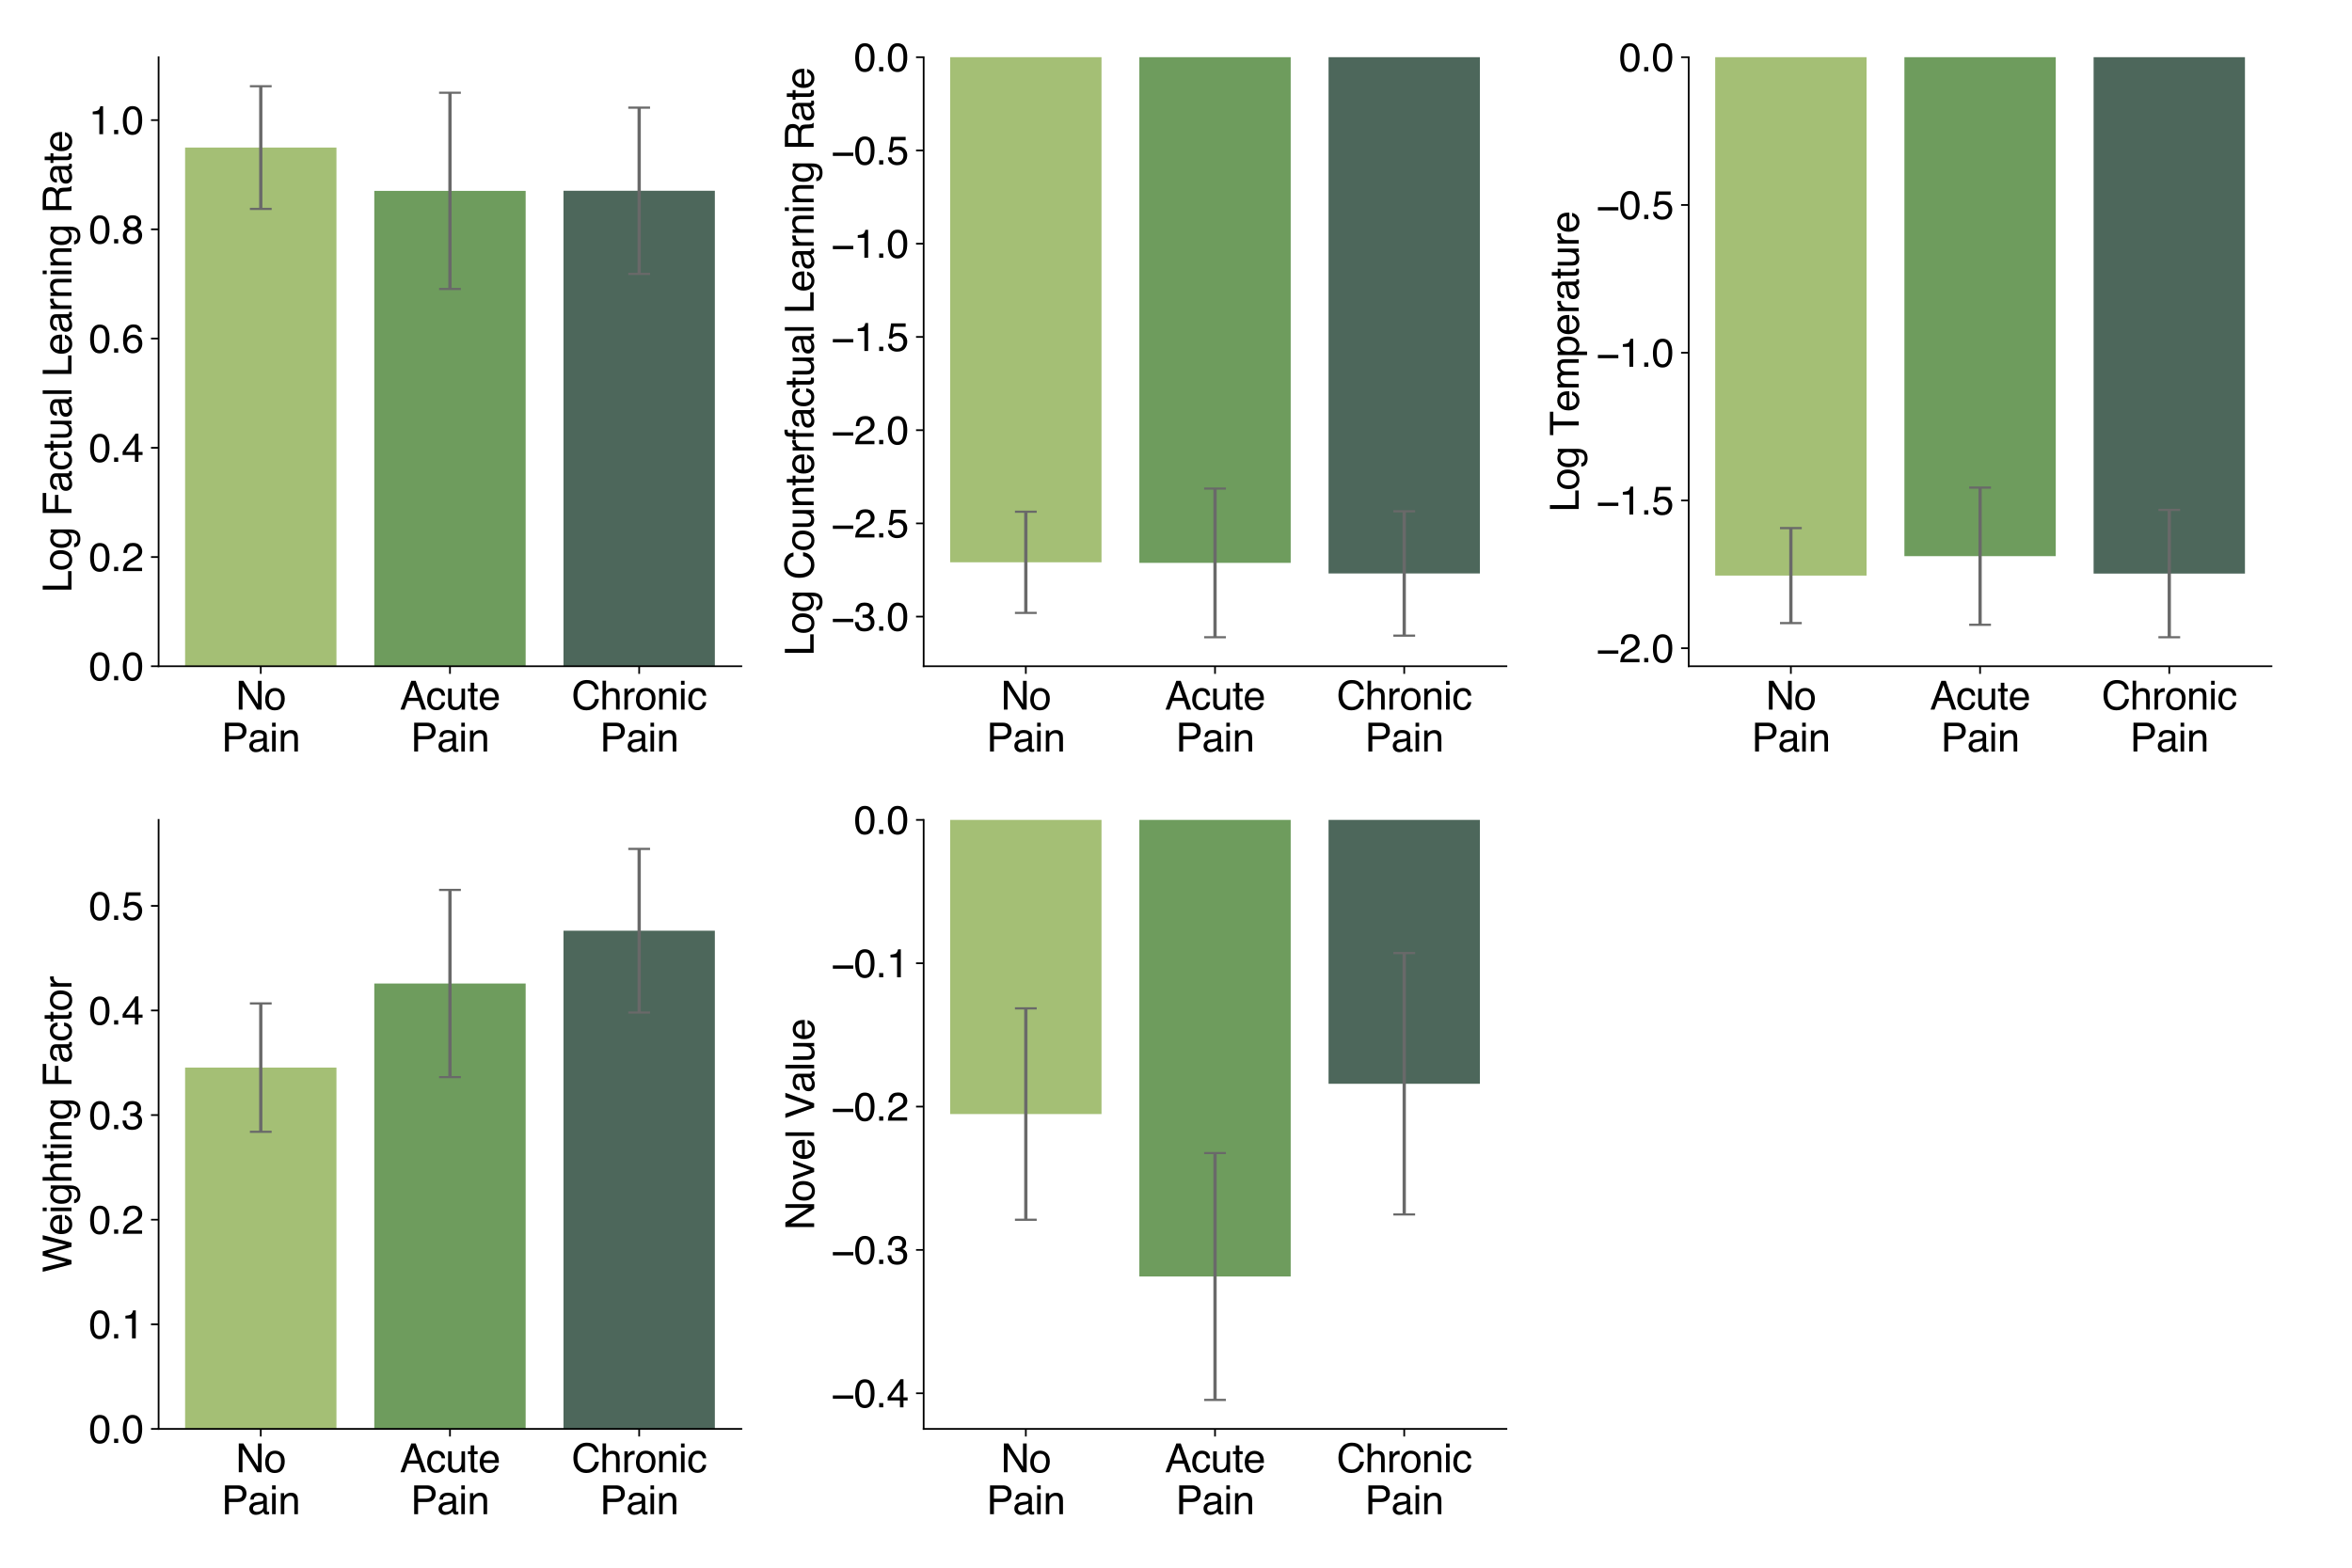 <?xml version="1.0" encoding="utf-8" standalone="no"?>
<!DOCTYPE svg PUBLIC "-//W3C//DTD SVG 1.1//EN"
  "http://www.w3.org/Graphics/SVG/1.1/DTD/svg11.dtd">
<svg xmlns:xlink="http://www.w3.org/1999/xlink" width="1080pt" height="720pt" viewBox="0 0 1080 720" xmlns="http://www.w3.org/2000/svg" version="1.1">
 <defs>
  <style type="text/css">*{stroke-linejoin: round; stroke-linecap: butt}</style>
 </defs>
 <g id="figure_1">
  <g id="patch_1">
   <path d="M 0 720 
L 1080 720 
L 1080 0 
L 0 0 
z
" style="fill: #ffffff"/>
  </g>
  <g id="axes_1">
   <g id="patch_2">
    <path d="M 72.83 305.984 
L 340.41 305.984 
L 340.41 26.28 
L 72.83 26.28 
z
" style="fill: #ffffff"/>
   </g>
   <g id="patch_3">
    <path d="M 84.993 305.984 
L 154.494 305.984 
L 154.494 67.778 
L 84.993 67.778 
z
" clip-path="url(#p58694e4b65)" style="fill: #85a947; opacity: 0.75"/>
   </g>
   <g id="patch_4">
    <path d="M 171.869 305.984 
L 241.371 305.984 
L 241.371 87.665 
L 171.869 87.665 
z
" clip-path="url(#p58694e4b65)" style="fill: #3e7b27; opacity: 0.75"/>
   </g>
   <g id="patch_5">
    <path d="M 258.746 305.984 
L 328.247 305.984 
L 328.247 87.617 
L 258.746 87.617 
z
" clip-path="url(#p58694e4b65)" style="fill: #123524; opacity: 0.75"/>
   </g>
   <g id="matplotlib.axis_1">
    <g id="xtick_1">
     <g id="line2d_1">
      <defs>
       <path id="m7cad7d8fe4" d="M 0 0 
L 0 3.5 
" style="stroke: #000000; stroke-width: 0.8"/>
      </defs>
      <g>
       <use xlink:href="#m7cad7d8fe4" x="119.743" y="305.984" style="stroke: #000000; stroke-width: 0.8"/>
      </g>
     </g>
     <g id="text_1">
      <!-- No -->
      <g transform="translate(108.239 325.896) scale(0.18 -0.18)">
       <defs>
        <path id="Helvetica-4e" d="M 488 4591 
L 1222 4591 
L 3541 872 
L 3541 4591 
L 4131 4591 
L 4131 0 
L 3434 0 
L 1081 3716 
L 1081 0 
L 488 0 
L 488 4591 
z
M 2269 4591 
L 2269 4591 
z
" transform="scale(0.016)"/>
        <path id="Helvetica-6f" d="M 1741 363 
Q 2300 363 2508 786 
Q 2716 1209 2716 1728 
Q 2716 2197 2566 2491 
Q 2328 2953 1747 2953 
Q 1231 2953 997 2559 
Q 763 2166 763 1609 
Q 763 1075 997 719 
Q 1231 363 1741 363 
z
M 1763 3444 
Q 2409 3444 2856 3012 
Q 3303 2581 3303 1744 
Q 3303 934 2909 406 
Q 2516 -122 1688 -122 
Q 997 -122 590 345 
Q 184 813 184 1600 
Q 184 2444 612 2944 
Q 1041 3444 1763 3444 
z
M 1744 3428 
L 1744 3428 
z
" transform="scale(0.016)"/>
       </defs>
       <use xlink:href="#Helvetica-4e"/>
       <use xlink:href="#Helvetica-6f" x="72.217"/>
      </g>
      <!-- Pain -->
      <g transform="translate(101.731 345.143) scale(0.18 -0.18)">
       <defs>
        <path id="Helvetica-50" d="M 547 4591 
L 2613 4591 
Q 3225 4591 3600 4245 
Q 3975 3900 3975 3275 
Q 3975 2738 3640 2339 
Q 3306 1941 2613 1941 
L 1169 1941 
L 1169 0 
L 547 0 
L 547 4591 
z
M 3347 3272 
Q 3347 3778 2972 3959 
Q 2766 4056 2406 4056 
L 1169 4056 
L 1169 2466 
L 2406 2466 
Q 2825 2466 3086 2644 
Q 3347 2822 3347 3272 
z
" transform="scale(0.016)"/>
        <path id="Helvetica-61" d="M 844 891 
Q 844 647 1022 506 
Q 1200 366 1444 366 
Q 1741 366 2019 503 
Q 2488 731 2488 1250 
L 2488 1703 
Q 2384 1638 2221 1594 
Q 2059 1550 1903 1531 
L 1563 1488 
Q 1256 1447 1103 1359 
Q 844 1213 844 891 
z
M 2206 2028 
Q 2400 2053 2466 2191 
Q 2503 2266 2503 2406 
Q 2503 2694 2298 2823 
Q 2094 2953 1713 2953 
Q 1272 2953 1088 2716 
Q 984 2584 953 2325 
L 428 2325 
Q 444 2944 830 3186 
Q 1216 3428 1725 3428 
Q 2316 3428 2684 3203 
Q 3050 2978 3050 2503 
L 3050 575 
Q 3050 488 3086 434 
Q 3122 381 3238 381 
Q 3275 381 3322 386 
Q 3369 391 3422 400 
L 3422 -16 
Q 3291 -53 3222 -62 
Q 3153 -72 3034 -72 
Q 2744 -72 2613 134 
Q 2544 244 2516 444 
Q 2344 219 2022 53 
Q 1700 -113 1313 -113 
Q 847 -113 551 170 
Q 256 453 256 878 
Q 256 1344 547 1600 
Q 838 1856 1309 1916 
L 2206 2028 
z
M 1741 3428 
L 1741 3428 
z
" transform="scale(0.016)"/>
        <path id="Helvetica-69" d="M 413 3331 
L 984 3331 
L 984 0 
L 413 0 
L 413 3331 
z
M 413 4591 
L 984 4591 
L 984 3953 
L 413 3953 
L 413 4591 
z
" transform="scale(0.016)"/>
        <path id="Helvetica-6e" d="M 413 3347 
L 947 3347 
L 947 2872 
Q 1184 3166 1450 3294 
Q 1716 3422 2041 3422 
Q 2753 3422 3003 2925 
Q 3141 2653 3141 2147 
L 3141 0 
L 2569 0 
L 2569 2109 
Q 2569 2416 2478 2603 
Q 2328 2916 1934 2916 
Q 1734 2916 1606 2875 
Q 1375 2806 1200 2600 
Q 1059 2434 1017 2257 
Q 975 2081 975 1753 
L 975 0 
L 413 0 
L 413 3347 
z
M 1734 3428 
L 1734 3428 
z
" transform="scale(0.016)"/>
       </defs>
       <use xlink:href="#Helvetica-50"/>
       <use xlink:href="#Helvetica-61" x="66.699"/>
       <use xlink:href="#Helvetica-69" x="122.314"/>
       <use xlink:href="#Helvetica-6e" x="144.531"/>
      </g>
     </g>
    </g>
    <g id="xtick_2">
     <g id="line2d_2">
      <g>
       <use xlink:href="#m7cad7d8fe4" x="206.62" y="305.984" style="stroke: #000000; stroke-width: 0.8"/>
      </g>
     </g>
     <g id="text_2">
      <!-- Acute -->
      <g transform="translate(183.607 325.896) scale(0.18 -0.18)">
       <defs>
        <path id="Helvetica-41" d="M 2844 1881 
L 2147 3909 
L 1406 1881 
L 2844 1881 
z
M 1822 4591 
L 2525 4591 
L 4191 0 
L 3509 0 
L 3044 1375 
L 1228 1375 
L 731 0 
L 94 0 
L 1822 4591 
z
M 2144 4591 
L 2144 4591 
z
" transform="scale(0.016)"/>
        <path id="Helvetica-63" d="M 1703 3444 
Q 2269 3444 2623 3169 
Q 2978 2894 3050 2222 
L 2503 2222 
Q 2453 2531 2275 2736 
Q 2097 2941 1703 2941 
Q 1166 2941 934 2416 
Q 784 2075 784 1575 
Q 784 1072 996 728 
Q 1209 384 1666 384 
Q 2016 384 2220 598 
Q 2425 813 2503 1184 
L 3050 1184 
Q 2956 519 2581 211 
Q 2206 -97 1622 -97 
Q 966 -97 575 383 
Q 184 863 184 1581 
Q 184 2463 612 2953 
Q 1041 3444 1703 3444 
z
M 1616 3428 
L 1616 3428 
z
" transform="scale(0.016)"/>
        <path id="Helvetica-75" d="M 975 3347 
L 975 1125 
Q 975 869 1056 706 
Q 1206 406 1616 406 
Q 2203 406 2416 931 
Q 2531 1213 2531 1703 
L 2531 3347 
L 3094 3347 
L 3094 0 
L 2563 0 
L 2569 494 
Q 2459 303 2297 172 
Q 1975 -91 1516 -91 
Q 800 -91 541 388 
Q 400 644 400 1072 
L 400 3347 
L 975 3347 
z
M 1747 3428 
L 1747 3428 
z
" transform="scale(0.016)"/>
        <path id="Helvetica-74" d="M 525 4281 
L 1094 4281 
L 1094 3347 
L 1628 3347 
L 1628 2888 
L 1094 2888 
L 1094 703 
Q 1094 528 1213 469 
Q 1278 434 1431 434 
Q 1472 434 1519 436 
Q 1566 438 1628 444 
L 1628 0 
Q 1531 -28 1426 -40 
Q 1322 -53 1200 -53 
Q 806 -53 665 148 
Q 525 350 525 672 
L 525 2888 
L 72 2888 
L 72 3347 
L 525 3347 
L 525 4281 
z
" transform="scale(0.016)"/>
        <path id="Helvetica-65" d="M 1806 3422 
Q 2163 3422 2497 3255 
Q 2831 3088 3006 2822 
Q 3175 2569 3231 2231 
Q 3281 2000 3281 1494 
L 828 1494 
Q 844 984 1069 676 
Q 1294 369 1766 369 
Q 2206 369 2469 659 
Q 2619 828 2681 1050 
L 3234 1050 
Q 3213 866 3089 639 
Q 2966 413 2813 269 
Q 2556 19 2178 -69 
Q 1975 -119 1719 -119 
Q 1094 -119 659 336 
Q 225 791 225 1609 
Q 225 2416 662 2919 
Q 1100 3422 1806 3422 
z
M 2703 1941 
Q 2669 2306 2544 2525 
Q 2313 2931 1772 2931 
Q 1384 2931 1121 2651 
Q 859 2372 844 1941 
L 2703 1941 
z
M 1753 3428 
L 1753 3428 
z
" transform="scale(0.016)"/>
       </defs>
       <use xlink:href="#Helvetica-41"/>
       <use xlink:href="#Helvetica-63" x="66.699"/>
       <use xlink:href="#Helvetica-75" x="116.699"/>
       <use xlink:href="#Helvetica-74" x="172.314"/>
       <use xlink:href="#Helvetica-65" x="200.098"/>
      </g>
      <!-- Pain -->
      <g transform="translate(188.607 345.143) scale(0.18 -0.18)">
       <use xlink:href="#Helvetica-50"/>
       <use xlink:href="#Helvetica-61" x="66.699"/>
       <use xlink:href="#Helvetica-69" x="122.314"/>
       <use xlink:href="#Helvetica-6e" x="144.531"/>
      </g>
     </g>
    </g>
    <g id="xtick_3">
     <g id="line2d_3">
      <g>
       <use xlink:href="#m7cad7d8fe4" x="293.497" y="305.984" style="stroke: #000000; stroke-width: 0.8"/>
      </g>
     </g>
     <g id="text_3">
      <!-- Chronic -->
      <g transform="translate(262.486 325.896) scale(0.18 -0.18)">
       <defs>
        <path id="Helvetica-43" d="M 2422 4716 
Q 3294 4716 3775 4256 
Q 4256 3797 4309 3213 
L 3703 3213 
Q 3600 3656 3292 3915 
Q 2984 4175 2428 4175 
Q 1750 4175 1333 3698 
Q 916 3222 916 2238 
Q 916 1431 1292 929 
Q 1669 428 2416 428 
Q 3103 428 3463 956 
Q 3653 1234 3747 1688 
L 4353 1688 
Q 4272 963 3816 472 
Q 3269 -119 2341 -119 
Q 1541 -119 997 366 
Q 281 1006 281 2344 
Q 281 3359 819 4009 
Q 1400 4716 2422 4716 
z
M 2297 4716 
L 2297 4716 
z
" transform="scale(0.016)"/>
        <path id="Helvetica-68" d="M 413 4606 
L 975 4606 
L 975 2894 
Q 1175 3147 1334 3250 
Q 1606 3428 2013 3428 
Q 2741 3428 3000 2919 
Q 3141 2641 3141 2147 
L 3141 0 
L 2563 0 
L 2563 2109 
Q 2563 2478 2469 2650 
Q 2316 2925 1894 2925 
Q 1544 2925 1259 2684 
Q 975 2444 975 1775 
L 975 0 
L 413 0 
L 413 4606 
z
" transform="scale(0.016)"/>
        <path id="Helvetica-72" d="M 428 3347 
L 963 3347 
L 963 2769 
Q 1028 2938 1284 3180 
Q 1541 3422 1875 3422 
Q 1891 3422 1928 3419 
Q 1966 3416 2056 3406 
L 2056 2813 
Q 2006 2822 1964 2825 
Q 1922 2828 1872 2828 
Q 1447 2828 1219 2554 
Q 991 2281 991 1925 
L 991 0 
L 428 0 
L 428 3347 
z
" transform="scale(0.016)"/>
       </defs>
       <use xlink:href="#Helvetica-43"/>
       <use xlink:href="#Helvetica-68" x="72.217"/>
       <use xlink:href="#Helvetica-72" x="127.832"/>
       <use xlink:href="#Helvetica-6f" x="161.133"/>
       <use xlink:href="#Helvetica-6e" x="216.748"/>
       <use xlink:href="#Helvetica-69" x="272.363"/>
       <use xlink:href="#Helvetica-63" x="294.58"/>
      </g>
      <!-- Pain -->
      <g transform="translate(275.484 345.143) scale(0.18 -0.18)">
       <use xlink:href="#Helvetica-50"/>
       <use xlink:href="#Helvetica-61" x="66.699"/>
       <use xlink:href="#Helvetica-69" x="122.314"/>
       <use xlink:href="#Helvetica-6e" x="144.531"/>
      </g>
     </g>
    </g>
   </g>
   <g id="matplotlib.axis_2">
    <g id="ytick_1">
     <g id="line2d_4">
      <defs>
       <path id="m0c2fd2da08" d="M 0 0 
L -3.5 0 
" style="stroke: #000000; stroke-width: 0.8"/>
      </defs>
      <g>
       <use xlink:href="#m0c2fd2da08" x="72.83" y="305.984" style="stroke: #000000; stroke-width: 0.8"/>
      </g>
     </g>
     <g id="text_4">
      <!-- 0.0 -->
      <g transform="translate(40.81 312.44) scale(0.18 -0.18)">
       <defs>
        <path id="Helvetica-30" d="M 1731 4475 
Q 2600 4475 2988 3759 
Q 3288 3206 3288 2244 
Q 3288 1331 3016 734 
Q 2622 -122 1728 -122 
Q 922 -122 528 578 
Q 200 1163 200 2147 
Q 200 2909 397 3456 
Q 766 4475 1731 4475 
z
M 1725 391 
Q 2163 391 2422 778 
Q 2681 1166 2681 2222 
Q 2681 2984 2493 3476 
Q 2306 3969 1766 3969 
Q 1269 3969 1039 3501 
Q 809 3034 809 2125 
Q 809 1441 956 1025 
Q 1181 391 1725 391 
z
" transform="scale(0.016)"/>
        <path id="Helvetica-2e" d="M 547 681 
L 1200 681 
L 1200 0 
L 547 0 
L 547 681 
z
" transform="scale(0.016)"/>
       </defs>
       <use xlink:href="#Helvetica-30"/>
       <use xlink:href="#Helvetica-2e" x="55.615"/>
       <use xlink:href="#Helvetica-30" x="83.398"/>
      </g>
     </g>
    </g>
    <g id="ytick_2">
     <g id="line2d_5">
      <g>
       <use xlink:href="#m0c2fd2da08" x="72.83" y="255.82" style="stroke: #000000; stroke-width: 0.8"/>
      </g>
     </g>
     <g id="text_5">
      <!-- 0.2 -->
      <g transform="translate(40.81 262.276) scale(0.18 -0.18)">
       <defs>
        <path id="Helvetica-32" d="M 200 0 
Q 231 578 439 1006 
Q 647 1434 1250 1784 
L 1850 2131 
Q 2253 2366 2416 2531 
Q 2672 2791 2672 3125 
Q 2672 3516 2437 3745 
Q 2203 3975 1813 3975 
Q 1234 3975 1013 3538 
Q 894 3303 881 2888 
L 309 2888 
Q 319 3472 525 3841 
Q 891 4491 1816 4491 
Q 2584 4491 2939 4075 
Q 3294 3659 3294 3150 
Q 3294 2613 2916 2231 
Q 2697 2009 2131 1694 
L 1703 1456 
Q 1397 1288 1222 1134 
Q 909 863 828 531 
L 3272 531 
L 3272 0 
L 200 0 
z
" transform="scale(0.016)"/>
       </defs>
       <use xlink:href="#Helvetica-30"/>
       <use xlink:href="#Helvetica-2e" x="55.615"/>
       <use xlink:href="#Helvetica-32" x="83.398"/>
      </g>
     </g>
    </g>
    <g id="ytick_3">
     <g id="line2d_6">
      <g>
       <use xlink:href="#m0c2fd2da08" x="72.83" y="205.657" style="stroke: #000000; stroke-width: 0.8"/>
      </g>
     </g>
     <g id="text_6">
      <!-- 0.4 -->
      <g transform="translate(40.81 212.113) scale(0.18 -0.18)">
       <defs>
        <path id="Helvetica-34" d="M 2116 1584 
L 2116 3613 
L 681 1584 
L 2116 1584 
z
M 2125 0 
L 2125 1094 
L 163 1094 
L 163 1644 
L 2213 4488 
L 2688 4488 
L 2688 1584 
L 3347 1584 
L 3347 1094 
L 2688 1094 
L 2688 0 
L 2125 0 
z
" transform="scale(0.016)"/>
       </defs>
       <use xlink:href="#Helvetica-30"/>
       <use xlink:href="#Helvetica-2e" x="55.615"/>
       <use xlink:href="#Helvetica-34" x="83.398"/>
      </g>
     </g>
    </g>
    <g id="ytick_4">
     <g id="line2d_7">
      <g>
       <use xlink:href="#m0c2fd2da08" x="72.83" y="155.493" style="stroke: #000000; stroke-width: 0.8"/>
      </g>
     </g>
     <g id="text_7">
      <!-- 0.6 -->
      <g transform="translate(40.81 161.949) scale(0.18 -0.18)">
       <defs>
        <path id="Helvetica-36" d="M 1872 4494 
Q 2622 4494 2917 4105 
Q 3213 3716 3213 3303 
L 2656 3303 
Q 2606 3569 2497 3719 
Q 2294 4000 1881 4000 
Q 1409 4000 1131 3564 
Q 853 3128 822 2316 
Q 1016 2600 1309 2741 
Q 1578 2866 1909 2866 
Q 2472 2866 2890 2506 
Q 3309 2147 3309 1434 
Q 3309 825 2912 354 
Q 2516 -116 1781 -116 
Q 1153 -116 697 361 
Q 241 838 241 1966 
Q 241 2800 444 3381 
Q 834 4494 1872 4494 
z
M 1831 384 
Q 2275 384 2495 682 
Q 2716 981 2716 1388 
Q 2716 1731 2519 2042 
Q 2322 2353 1803 2353 
Q 1441 2353 1167 2112 
Q 894 1872 894 1388 
Q 894 963 1142 673 
Q 1391 384 1831 384 
z
" transform="scale(0.016)"/>
       </defs>
       <use xlink:href="#Helvetica-30"/>
       <use xlink:href="#Helvetica-2e" x="55.615"/>
       <use xlink:href="#Helvetica-36" x="83.398"/>
      </g>
     </g>
    </g>
    <g id="ytick_5">
     <g id="line2d_8">
      <g>
       <use xlink:href="#m0c2fd2da08" x="72.83" y="105.33" style="stroke: #000000; stroke-width: 0.8"/>
      </g>
     </g>
     <g id="text_8">
      <!-- 0.8 -->
      <g transform="translate(40.81 111.786) scale(0.18 -0.18)">
       <defs>
        <path id="Helvetica-38" d="M 1741 2600 
Q 2113 2600 2322 2808 
Q 2531 3016 2531 3303 
Q 2531 3553 2331 3762 
Q 2131 3972 1722 3972 
Q 1316 3972 1134 3762 
Q 953 3553 953 3272 
Q 953 2956 1187 2778 
Q 1422 2600 1741 2600 
z
M 1775 384 
Q 2166 384 2423 595 
Q 2681 806 2681 1225 
Q 2681 1659 2415 1884 
Q 2150 2109 1734 2109 
Q 1331 2109 1076 1879 
Q 822 1650 822 1244 
Q 822 894 1055 639 
Q 1288 384 1775 384 
z
M 975 2384 
Q 741 2484 609 2619 
Q 363 2869 363 3269 
Q 363 3769 725 4128 
Q 1088 4488 1753 4488 
Q 2397 4488 2762 4148 
Q 3128 3809 3128 3356 
Q 3128 2938 2916 2678 
Q 2797 2531 2547 2391 
Q 2825 2263 2984 2097 
Q 3281 1784 3281 1284 
Q 3281 694 2884 283 
Q 2488 -128 1763 -128 
Q 1109 -128 657 226 
Q 206 581 206 1256 
Q 206 1653 400 1942 
Q 594 2231 975 2384 
z
" transform="scale(0.016)"/>
       </defs>
       <use xlink:href="#Helvetica-30"/>
       <use xlink:href="#Helvetica-2e" x="55.615"/>
       <use xlink:href="#Helvetica-38" x="83.398"/>
      </g>
     </g>
    </g>
    <g id="ytick_6">
     <g id="line2d_9">
      <g>
       <use xlink:href="#m0c2fd2da08" x="72.83" y="55.166" style="stroke: #000000; stroke-width: 0.8"/>
      </g>
     </g>
     <g id="text_9">
      <!-- 1.0 -->
      <g transform="translate(40.81 61.622) scale(0.18 -0.18)">
       <defs>
        <path id="Helvetica-31" d="M 613 3169 
L 613 3600 
Q 1222 3659 1462 3798 
Q 1703 3938 1822 4456 
L 2266 4456 
L 2266 0 
L 1666 0 
L 1666 3169 
L 613 3169 
z
" transform="scale(0.016)"/>
       </defs>
       <use xlink:href="#Helvetica-31"/>
       <use xlink:href="#Helvetica-2e" x="55.615"/>
       <use xlink:href="#Helvetica-30" x="83.398"/>
      </g>
     </g>
    </g>
    <g id="text_10">
     <!-- Log Factual Learning Rate -->
     <g transform="translate(32.828 272.194) rotate(-90) scale(0.18 -0.18)">
      <defs>
       <path id="Helvetica-4c" d="M 488 4591 
L 1109 4591 
L 1109 547 
L 3434 547 
L 3434 0 
L 488 0 
L 488 4591 
z
" transform="scale(0.016)"/>
       <path id="Helvetica-67" d="M 1594 3406 
Q 1988 3406 2281 3213 
Q 2441 3103 2606 2894 
L 2606 3316 
L 3125 3316 
L 3125 272 
Q 3125 -366 2938 -734 
Q 2588 -1416 1616 -1416 
Q 1075 -1416 706 -1173 
Q 338 -931 294 -416 
L 866 -416 
Q 906 -641 1028 -763 
Q 1219 -950 1628 -950 
Q 2275 -950 2475 -494 
Q 2594 -225 2584 466 
Q 2416 209 2178 84 
Q 1941 -41 1550 -41 
Q 1006 -41 598 345 
Q 191 731 191 1622 
Q 191 2463 602 2934 
Q 1013 3406 1594 3406 
z
M 2606 1688 
Q 2606 2309 2350 2609 
Q 2094 2909 1697 2909 
Q 1103 2909 884 2353 
Q 769 2056 769 1575 
Q 769 1009 998 714 
Q 1228 419 1616 419 
Q 2222 419 2469 966 
Q 2606 1275 2606 1688 
z
M 1659 3428 
L 1659 3428 
z
" transform="scale(0.016)"/>
       <path id="Helvetica-20" transform="scale(0.016)"/>
       <path id="Helvetica-46" d="M 547 4591 
L 3731 4591 
L 3731 4028 
L 1169 4028 
L 1169 2634 
L 3422 2634 
L 3422 2088 
L 1169 2088 
L 1169 0 
L 547 0 
L 547 4591 
z
" transform="scale(0.016)"/>
       <path id="Helvetica-6c" d="M 428 4591 
L 991 4591 
L 991 0 
L 428 0 
L 428 4591 
z
" transform="scale(0.016)"/>
       <path id="Helvetica-52" d="M 2622 2488 
Q 3059 2488 3314 2663 
Q 3569 2838 3569 3294 
Q 3569 3784 3213 3963 
Q 3022 4056 2703 4056 
L 1184 4056 
L 1184 2488 
L 2622 2488 
z
M 563 4591 
L 2688 4591 
Q 3213 4591 3553 4438 
Q 4200 4144 4200 3353 
Q 4200 2941 4029 2678 
Q 3859 2416 3553 2256 
Q 3822 2147 3958 1969 
Q 4094 1791 4109 1391 
L 4131 775 
Q 4141 513 4175 384 
Q 4231 166 4375 103 
L 4375 0 
L 3613 0 
Q 3581 59 3562 153 
Q 3544 247 3531 516 
L 3494 1281 
Q 3472 1731 3159 1884 
Q 2981 1969 2600 1969 
L 1184 1969 
L 1184 0 
L 563 0 
L 563 4591 
z
" transform="scale(0.016)"/>
      </defs>
      <use xlink:href="#Helvetica-4c"/>
      <use xlink:href="#Helvetica-6f" x="55.615"/>
      <use xlink:href="#Helvetica-67" x="111.23"/>
      <use xlink:href="#Helvetica-20" x="166.846"/>
      <use xlink:href="#Helvetica-46" x="194.629"/>
      <use xlink:href="#Helvetica-61" x="255.713"/>
      <use xlink:href="#Helvetica-63" x="311.328"/>
      <use xlink:href="#Helvetica-74" x="361.328"/>
      <use xlink:href="#Helvetica-75" x="389.111"/>
      <use xlink:href="#Helvetica-61" x="444.727"/>
      <use xlink:href="#Helvetica-6c" x="500.342"/>
      <use xlink:href="#Helvetica-20" x="522.559"/>
      <use xlink:href="#Helvetica-4c" x="550.342"/>
      <use xlink:href="#Helvetica-65" x="605.957"/>
      <use xlink:href="#Helvetica-61" x="661.572"/>
      <use xlink:href="#Helvetica-72" x="717.188"/>
      <use xlink:href="#Helvetica-6e" x="750.488"/>
      <use xlink:href="#Helvetica-69" x="806.104"/>
      <use xlink:href="#Helvetica-6e" x="828.32"/>
      <use xlink:href="#Helvetica-67" x="883.936"/>
      <use xlink:href="#Helvetica-20" x="939.551"/>
      <use xlink:href="#Helvetica-52" x="967.334"/>
      <use xlink:href="#Helvetica-61" x="1039.551"/>
      <use xlink:href="#Helvetica-74" x="1095.166"/>
      <use xlink:href="#Helvetica-65" x="1122.949"/>
     </g>
    </g>
   </g>
   <g id="LineCollection_1">
    <path d="M 119.743 95.956 
L 119.743 39.599 
" clip-path="url(#p58694e4b65)" style="fill: none; stroke: #696969; stroke-width: 1.5"/>
    <path d="M 206.62 132.732 
L 206.62 42.597 
" clip-path="url(#p58694e4b65)" style="fill: none; stroke: #696969; stroke-width: 1.5"/>
    <path d="M 293.497 125.8 
L 293.497 49.433 
" clip-path="url(#p58694e4b65)" style="fill: none; stroke: #696969; stroke-width: 1.5"/>
   </g>
   <g id="line2d_10">
    <defs>
     <path id="m92abcbef2b" d="M 5 0 
L -5 -0 
" style="stroke: #696969"/>
    </defs>
    <g clip-path="url(#p58694e4b65)">
     <use xlink:href="#m92abcbef2b" x="119.743" y="95.956" style="fill: #696969; stroke: #696969"/>
     <use xlink:href="#m92abcbef2b" x="206.62" y="132.732" style="fill: #696969; stroke: #696969"/>
     <use xlink:href="#m92abcbef2b" x="293.497" y="125.8" style="fill: #696969; stroke: #696969"/>
    </g>
   </g>
   <g id="line2d_11">
    <g clip-path="url(#p58694e4b65)">
     <use xlink:href="#m92abcbef2b" x="119.743" y="39.599" style="fill: #696969; stroke: #696969"/>
     <use xlink:href="#m92abcbef2b" x="206.62" y="42.597" style="fill: #696969; stroke: #696969"/>
     <use xlink:href="#m92abcbef2b" x="293.497" y="49.433" style="fill: #696969; stroke: #696969"/>
    </g>
   </g>
   <g id="patch_6">
    <path d="M 72.83 305.984 
L 72.83 26.28 
" style="fill: none; stroke: #000000; stroke-width: 0.8; stroke-linejoin: miter; stroke-linecap: square"/>
   </g>
   <g id="patch_7">
    <path d="M 72.83 305.984 
L 340.41 305.984 
" style="fill: none; stroke: #000000; stroke-width: 0.8; stroke-linejoin: miter; stroke-linecap: square"/>
   </g>
  </g>
  <g id="axes_2">
   <g id="patch_8">
    <path d="M 424.13 305.984 
L 691.71 305.984 
L 691.71 26.28 
L 424.13 26.28 
z
" style="fill: #ffffff"/>
   </g>
   <g id="patch_9">
    <path d="M 436.293 26.28 
L 505.794 26.28 
L 505.794 258.255 
L 436.293 258.255 
z
" clip-path="url(#pbc702945a2)" style="fill: #85a947; opacity: 0.75"/>
   </g>
   <g id="patch_10">
    <path d="M 523.169 26.28 
L 592.671 26.28 
L 592.671 258.52 
L 523.169 258.52 
z
" clip-path="url(#pbc702945a2)" style="fill: #3e7b27; opacity: 0.75"/>
   </g>
   <g id="patch_11">
    <path d="M 610.046 26.28 
L 679.547 26.28 
L 679.547 263.381 
L 610.046 263.381 
z
" clip-path="url(#pbc702945a2)" style="fill: #123524; opacity: 0.75"/>
   </g>
   <g id="matplotlib.axis_3">
    <g id="xtick_4">
     <g id="line2d_12">
      <g>
       <use xlink:href="#m7cad7d8fe4" x="471.043" y="305.984" style="stroke: #000000; stroke-width: 0.8"/>
      </g>
     </g>
     <g id="text_11">
      <!-- No -->
      <g transform="translate(459.539 325.896) scale(0.18 -0.18)">
       <use xlink:href="#Helvetica-4e"/>
       <use xlink:href="#Helvetica-6f" x="72.217"/>
      </g>
      <!-- Pain -->
      <g transform="translate(453.031 345.143) scale(0.18 -0.18)">
       <use xlink:href="#Helvetica-50"/>
       <use xlink:href="#Helvetica-61" x="66.699"/>
       <use xlink:href="#Helvetica-69" x="122.314"/>
       <use xlink:href="#Helvetica-6e" x="144.531"/>
      </g>
     </g>
    </g>
    <g id="xtick_5">
     <g id="line2d_13">
      <g>
       <use xlink:href="#m7cad7d8fe4" x="557.92" y="305.984" style="stroke: #000000; stroke-width: 0.8"/>
      </g>
     </g>
     <g id="text_12">
      <!-- Acute -->
      <g transform="translate(534.907 325.896) scale(0.18 -0.18)">
       <use xlink:href="#Helvetica-41"/>
       <use xlink:href="#Helvetica-63" x="66.699"/>
       <use xlink:href="#Helvetica-75" x="116.699"/>
       <use xlink:href="#Helvetica-74" x="172.314"/>
       <use xlink:href="#Helvetica-65" x="200.098"/>
      </g>
      <!-- Pain -->
      <g transform="translate(539.907 345.143) scale(0.18 -0.18)">
       <use xlink:href="#Helvetica-50"/>
       <use xlink:href="#Helvetica-61" x="66.699"/>
       <use xlink:href="#Helvetica-69" x="122.314"/>
       <use xlink:href="#Helvetica-6e" x="144.531"/>
      </g>
     </g>
    </g>
    <g id="xtick_6">
     <g id="line2d_14">
      <g>
       <use xlink:href="#m7cad7d8fe4" x="644.797" y="305.984" style="stroke: #000000; stroke-width: 0.8"/>
      </g>
     </g>
     <g id="text_13">
      <!-- Chronic -->
      <g transform="translate(613.786 325.896) scale(0.18 -0.18)">
       <use xlink:href="#Helvetica-43"/>
       <use xlink:href="#Helvetica-68" x="72.217"/>
       <use xlink:href="#Helvetica-72" x="127.832"/>
       <use xlink:href="#Helvetica-6f" x="161.133"/>
       <use xlink:href="#Helvetica-6e" x="216.748"/>
       <use xlink:href="#Helvetica-69" x="272.363"/>
       <use xlink:href="#Helvetica-63" x="294.58"/>
      </g>
      <!-- Pain -->
      <g transform="translate(626.784 345.143) scale(0.18 -0.18)">
       <use xlink:href="#Helvetica-50"/>
       <use xlink:href="#Helvetica-61" x="66.699"/>
       <use xlink:href="#Helvetica-69" x="122.314"/>
       <use xlink:href="#Helvetica-6e" x="144.531"/>
      </g>
     </g>
    </g>
   </g>
   <g id="matplotlib.axis_4">
    <g id="ytick_7">
     <g id="line2d_15">
      <g>
       <use xlink:href="#m0c2fd2da08" x="424.13" y="283.197" style="stroke: #000000; stroke-width: 0.8"/>
      </g>
     </g>
     <g id="text_14">
      <!-- −3.0 -->
      <g transform="translate(381.597 289.653) scale(0.18 -0.18)">
       <defs>
        <path id="Helvetica-2212" d="M 3547 1894 
L 3547 1369 
L 288 1369 
L 288 1894 
L 3547 1894 
z
" transform="scale(0.016)"/>
        <path id="Helvetica-33" d="M 1663 -122 
Q 869 -122 511 314 
Q 153 750 153 1375 
L 741 1375 
Q 778 941 903 744 
Q 1122 391 1694 391 
Q 2138 391 2406 628 
Q 2675 866 2675 1241 
Q 2675 1703 2392 1887 
Q 2109 2072 1606 2072 
Q 1550 2072 1492 2070 
Q 1434 2069 1375 2066 
L 1375 2563 
Q 1463 2553 1522 2550 
Q 1581 2547 1650 2547 
Q 1966 2547 2169 2647 
Q 2525 2822 2525 3272 
Q 2525 3606 2287 3787 
Q 2050 3969 1734 3969 
Q 1172 3969 956 3594 
Q 838 3388 822 3006 
L 266 3006 
Q 266 3506 466 3856 
Q 809 4481 1675 4481 
Q 2359 4481 2734 4176 
Q 3109 3872 3109 3294 
Q 3109 2881 2888 2625 
Q 2750 2466 2531 2375 
Q 2884 2278 3082 2001 
Q 3281 1725 3281 1325 
Q 3281 684 2859 281 
Q 2438 -122 1663 -122 
z
" transform="scale(0.016)"/>
       </defs>
       <use xlink:href="#Helvetica-2212"/>
       <use xlink:href="#Helvetica-33" x="58.398"/>
       <use xlink:href="#Helvetica-2e" x="114.014"/>
       <use xlink:href="#Helvetica-30" x="141.797"/>
      </g>
     </g>
    </g>
    <g id="ytick_8">
     <g id="line2d_16">
      <g>
       <use xlink:href="#m0c2fd2da08" x="424.13" y="240.377" style="stroke: #000000; stroke-width: 0.8"/>
      </g>
     </g>
     <g id="text_15">
      <!-- −2.5 -->
      <g transform="translate(381.597 246.833) scale(0.18 -0.18)">
       <defs>
        <path id="Helvetica-35" d="M 791 1141 
Q 847 659 1238 475 
Q 1438 381 1700 381 
Q 2200 381 2440 700 
Q 2681 1019 2681 1406 
Q 2681 1875 2395 2131 
Q 2109 2388 1709 2388 
Q 1419 2388 1211 2275 
Q 1003 2163 856 1963 
L 369 1991 
L 709 4400 
L 3034 4400 
L 3034 3856 
L 1131 3856 
L 941 2613 
Q 1097 2731 1238 2791 
Q 1488 2894 1816 2894 
Q 2431 2894 2859 2497 
Q 3288 2100 3288 1491 
Q 3288 856 2895 371 
Q 2503 -113 1644 -113 
Q 1097 -113 676 195 
Q 256 503 206 1141 
L 791 1141 
z
" transform="scale(0.016)"/>
       </defs>
       <use xlink:href="#Helvetica-2212"/>
       <use xlink:href="#Helvetica-32" x="58.398"/>
       <use xlink:href="#Helvetica-2e" x="114.014"/>
       <use xlink:href="#Helvetica-35" x="141.797"/>
      </g>
     </g>
    </g>
    <g id="ytick_9">
     <g id="line2d_17">
      <g>
       <use xlink:href="#m0c2fd2da08" x="424.13" y="197.558" style="stroke: #000000; stroke-width: 0.8"/>
      </g>
     </g>
     <g id="text_16">
      <!-- −2.0 -->
      <g transform="translate(381.597 204.014) scale(0.18 -0.18)">
       <use xlink:href="#Helvetica-2212"/>
       <use xlink:href="#Helvetica-32" x="58.398"/>
       <use xlink:href="#Helvetica-2e" x="114.014"/>
       <use xlink:href="#Helvetica-30" x="141.797"/>
      </g>
     </g>
    </g>
    <g id="ytick_10">
     <g id="line2d_18">
      <g>
       <use xlink:href="#m0c2fd2da08" x="424.13" y="154.738" style="stroke: #000000; stroke-width: 0.8"/>
      </g>
     </g>
     <g id="text_17">
      <!-- −1.5 -->
      <g transform="translate(381.597 161.194) scale(0.18 -0.18)">
       <use xlink:href="#Helvetica-2212"/>
       <use xlink:href="#Helvetica-31" x="58.398"/>
       <use xlink:href="#Helvetica-2e" x="114.014"/>
       <use xlink:href="#Helvetica-35" x="141.797"/>
      </g>
     </g>
    </g>
    <g id="ytick_11">
     <g id="line2d_19">
      <g>
       <use xlink:href="#m0c2fd2da08" x="424.13" y="111.919" style="stroke: #000000; stroke-width: 0.8"/>
      </g>
     </g>
     <g id="text_18">
      <!-- −1.0 -->
      <g transform="translate(381.597 118.375) scale(0.18 -0.18)">
       <use xlink:href="#Helvetica-2212"/>
       <use xlink:href="#Helvetica-31" x="58.398"/>
       <use xlink:href="#Helvetica-2e" x="114.014"/>
       <use xlink:href="#Helvetica-30" x="141.797"/>
      </g>
     </g>
    </g>
    <g id="ytick_12">
     <g id="line2d_20">
      <g>
       <use xlink:href="#m0c2fd2da08" x="424.13" y="69.099" style="stroke: #000000; stroke-width: 0.8"/>
      </g>
     </g>
     <g id="text_19">
      <!-- −0.5 -->
      <g transform="translate(381.597 75.556) scale(0.18 -0.18)">
       <use xlink:href="#Helvetica-2212"/>
       <use xlink:href="#Helvetica-30" x="58.398"/>
       <use xlink:href="#Helvetica-2e" x="114.014"/>
       <use xlink:href="#Helvetica-35" x="141.797"/>
      </g>
     </g>
    </g>
    <g id="ytick_13">
     <g id="line2d_21">
      <g>
       <use xlink:href="#m0c2fd2da08" x="424.13" y="26.28" style="stroke: #000000; stroke-width: 0.8"/>
      </g>
     </g>
     <g id="text_20">
      <!-- 0.0 -->
      <g transform="translate(392.11 32.736) scale(0.18 -0.18)">
       <use xlink:href="#Helvetica-30"/>
       <use xlink:href="#Helvetica-2e" x="55.615"/>
       <use xlink:href="#Helvetica-30" x="83.398"/>
      </g>
     </g>
    </g>
    <g id="text_21">
     <!-- Log Counterfactual Learning Rate -->
     <g transform="translate(373.614 301.214) rotate(-90) scale(0.18 -0.18)">
      <defs>
       <path id="Helvetica-66" d="M 553 3856 
Q 566 4206 675 4369 
Q 872 4656 1434 4656 
Q 1488 4656 1544 4653 
Q 1600 4650 1672 4644 
L 1672 4131 
Q 1584 4138 1545 4139 
Q 1506 4141 1472 4141 
Q 1216 4141 1166 4008 
Q 1116 3875 1116 3331 
L 1672 3331 
L 1672 2888 
L 1109 2888 
L 1109 0 
L 553 0 
L 553 2888 
L 88 2888 
L 88 3331 
L 553 3331 
L 553 3856 
z
" transform="scale(0.016)"/>
      </defs>
      <use xlink:href="#Helvetica-4c"/>
      <use xlink:href="#Helvetica-6f" x="55.615"/>
      <use xlink:href="#Helvetica-67" x="111.23"/>
      <use xlink:href="#Helvetica-20" x="166.846"/>
      <use xlink:href="#Helvetica-43" x="194.629"/>
      <use xlink:href="#Helvetica-6f" x="266.846"/>
      <use xlink:href="#Helvetica-75" x="322.461"/>
      <use xlink:href="#Helvetica-6e" x="378.076"/>
      <use xlink:href="#Helvetica-74" x="433.691"/>
      <use xlink:href="#Helvetica-65" x="461.475"/>
      <use xlink:href="#Helvetica-72" x="517.09"/>
      <use xlink:href="#Helvetica-66" x="550.391"/>
      <use xlink:href="#Helvetica-61" x="578.174"/>
      <use xlink:href="#Helvetica-63" x="633.789"/>
      <use xlink:href="#Helvetica-74" x="683.789"/>
      <use xlink:href="#Helvetica-75" x="711.572"/>
      <use xlink:href="#Helvetica-61" x="767.188"/>
      <use xlink:href="#Helvetica-6c" x="822.803"/>
      <use xlink:href="#Helvetica-20" x="845.02"/>
      <use xlink:href="#Helvetica-4c" x="872.803"/>
      <use xlink:href="#Helvetica-65" x="928.418"/>
      <use xlink:href="#Helvetica-61" x="984.033"/>
      <use xlink:href="#Helvetica-72" x="1039.648"/>
      <use xlink:href="#Helvetica-6e" x="1072.949"/>
      <use xlink:href="#Helvetica-69" x="1128.564"/>
      <use xlink:href="#Helvetica-6e" x="1150.781"/>
      <use xlink:href="#Helvetica-67" x="1206.396"/>
      <use xlink:href="#Helvetica-20" x="1262.012"/>
      <use xlink:href="#Helvetica-52" x="1289.795"/>
      <use xlink:href="#Helvetica-61" x="1362.012"/>
      <use xlink:href="#Helvetica-74" x="1417.627"/>
      <use xlink:href="#Helvetica-65" x="1445.41"/>
     </g>
    </g>
   </g>
   <g id="LineCollection_2">
    <path d="M 471.043 281.487 
L 471.043 235.023 
" clip-path="url(#pbc702945a2)" style="fill: none; stroke: #696969; stroke-width: 1.5"/>
    <path d="M 557.92 292.665 
L 557.92 224.376 
" clip-path="url(#pbc702945a2)" style="fill: none; stroke: #696969; stroke-width: 1.5"/>
    <path d="M 644.797 291.941 
L 644.797 234.821 
" clip-path="url(#pbc702945a2)" style="fill: none; stroke: #696969; stroke-width: 1.5"/>
   </g>
   <g id="line2d_22">
    <g clip-path="url(#pbc702945a2)">
     <use xlink:href="#m92abcbef2b" x="471.043" y="281.487" style="fill: #696969; stroke: #696969"/>
     <use xlink:href="#m92abcbef2b" x="557.92" y="292.665" style="fill: #696969; stroke: #696969"/>
     <use xlink:href="#m92abcbef2b" x="644.797" y="291.941" style="fill: #696969; stroke: #696969"/>
    </g>
   </g>
   <g id="line2d_23">
    <g clip-path="url(#pbc702945a2)">
     <use xlink:href="#m92abcbef2b" x="471.043" y="235.023" style="fill: #696969; stroke: #696969"/>
     <use xlink:href="#m92abcbef2b" x="557.92" y="224.376" style="fill: #696969; stroke: #696969"/>
     <use xlink:href="#m92abcbef2b" x="644.797" y="234.821" style="fill: #696969; stroke: #696969"/>
    </g>
   </g>
   <g id="patch_12">
    <path d="M 424.13 305.984 
L 424.13 26.28 
" style="fill: none; stroke: #000000; stroke-width: 0.8; stroke-linejoin: miter; stroke-linecap: square"/>
   </g>
   <g id="patch_13">
    <path d="M 424.13 305.984 
L 691.71 305.984 
" style="fill: none; stroke: #000000; stroke-width: 0.8; stroke-linejoin: miter; stroke-linecap: square"/>
   </g>
  </g>
  <g id="axes_3">
   <g id="patch_14">
    <path d="M 775.43 305.984 
L 1043.01 305.984 
L 1043.01 26.28 
L 775.43 26.28 
z
" style="fill: #ffffff"/>
   </g>
   <g id="patch_15">
    <path d="M 787.593 26.28 
L 857.094 26.28 
L 857.094 264.355 
L 787.593 264.355 
z
" clip-path="url(#peca5e2700f)" style="fill: #85a947; opacity: 0.75"/>
   </g>
   <g id="patch_16">
    <path d="M 874.469 26.28 
L 943.971 26.28 
L 943.971 255.433 
L 874.469 255.433 
z
" clip-path="url(#peca5e2700f)" style="fill: #3e7b27; opacity: 0.75"/>
   </g>
   <g id="patch_17">
    <path d="M 961.346 26.28 
L 1030.847 26.28 
L 1030.847 263.429 
L 961.346 263.429 
z
" clip-path="url(#peca5e2700f)" style="fill: #123524; opacity: 0.75"/>
   </g>
   <g id="matplotlib.axis_5">
    <g id="xtick_7">
     <g id="line2d_24">
      <g>
       <use xlink:href="#m7cad7d8fe4" x="822.343" y="305.984" style="stroke: #000000; stroke-width: 0.8"/>
      </g>
     </g>
     <g id="text_22">
      <!-- No -->
      <g transform="translate(810.839 325.896) scale(0.18 -0.18)">
       <use xlink:href="#Helvetica-4e"/>
       <use xlink:href="#Helvetica-6f" x="72.217"/>
      </g>
      <!-- Pain -->
      <g transform="translate(804.331 345.143) scale(0.18 -0.18)">
       <use xlink:href="#Helvetica-50"/>
       <use xlink:href="#Helvetica-61" x="66.699"/>
       <use xlink:href="#Helvetica-69" x="122.314"/>
       <use xlink:href="#Helvetica-6e" x="144.531"/>
      </g>
     </g>
    </g>
    <g id="xtick_8">
     <g id="line2d_25">
      <g>
       <use xlink:href="#m7cad7d8fe4" x="909.22" y="305.984" style="stroke: #000000; stroke-width: 0.8"/>
      </g>
     </g>
     <g id="text_23">
      <!-- Acute -->
      <g transform="translate(886.207 325.896) scale(0.18 -0.18)">
       <use xlink:href="#Helvetica-41"/>
       <use xlink:href="#Helvetica-63" x="66.699"/>
       <use xlink:href="#Helvetica-75" x="116.699"/>
       <use xlink:href="#Helvetica-74" x="172.314"/>
       <use xlink:href="#Helvetica-65" x="200.098"/>
      </g>
      <!-- Pain -->
      <g transform="translate(891.207 345.143) scale(0.18 -0.18)">
       <use xlink:href="#Helvetica-50"/>
       <use xlink:href="#Helvetica-61" x="66.699"/>
       <use xlink:href="#Helvetica-69" x="122.314"/>
       <use xlink:href="#Helvetica-6e" x="144.531"/>
      </g>
     </g>
    </g>
    <g id="xtick_9">
     <g id="line2d_26">
      <g>
       <use xlink:href="#m7cad7d8fe4" x="996.097" y="305.984" style="stroke: #000000; stroke-width: 0.8"/>
      </g>
     </g>
     <g id="text_24">
      <!-- Chronic -->
      <g transform="translate(965.086 325.896) scale(0.18 -0.18)">
       <use xlink:href="#Helvetica-43"/>
       <use xlink:href="#Helvetica-68" x="72.217"/>
       <use xlink:href="#Helvetica-72" x="127.832"/>
       <use xlink:href="#Helvetica-6f" x="161.133"/>
       <use xlink:href="#Helvetica-6e" x="216.748"/>
       <use xlink:href="#Helvetica-69" x="272.363"/>
       <use xlink:href="#Helvetica-63" x="294.58"/>
      </g>
      <!-- Pain -->
      <g transform="translate(978.084 345.143) scale(0.18 -0.18)">
       <use xlink:href="#Helvetica-50"/>
       <use xlink:href="#Helvetica-61" x="66.699"/>
       <use xlink:href="#Helvetica-69" x="122.314"/>
       <use xlink:href="#Helvetica-6e" x="144.531"/>
      </g>
     </g>
    </g>
   </g>
   <g id="matplotlib.axis_6">
    <g id="ytick_14">
     <g id="line2d_27">
      <g>
       <use xlink:href="#m0c2fd2da08" x="775.43" y="297.713" style="stroke: #000000; stroke-width: 0.8"/>
      </g>
     </g>
     <g id="text_25">
      <!-- −2.0 -->
      <g transform="translate(732.897 304.169) scale(0.18 -0.18)">
       <use xlink:href="#Helvetica-2212"/>
       <use xlink:href="#Helvetica-32" x="58.398"/>
       <use xlink:href="#Helvetica-2e" x="114.014"/>
       <use xlink:href="#Helvetica-30" x="141.797"/>
      </g>
     </g>
    </g>
    <g id="ytick_15">
     <g id="line2d_28">
      <g>
       <use xlink:href="#m0c2fd2da08" x="775.43" y="229.855" style="stroke: #000000; stroke-width: 0.8"/>
      </g>
     </g>
     <g id="text_26">
      <!-- −1.5 -->
      <g transform="translate(732.897 236.311) scale(0.18 -0.18)">
       <use xlink:href="#Helvetica-2212"/>
       <use xlink:href="#Helvetica-31" x="58.398"/>
       <use xlink:href="#Helvetica-2e" x="114.014"/>
       <use xlink:href="#Helvetica-35" x="141.797"/>
      </g>
     </g>
    </g>
    <g id="ytick_16">
     <g id="line2d_29">
      <g>
       <use xlink:href="#m0c2fd2da08" x="775.43" y="161.996" style="stroke: #000000; stroke-width: 0.8"/>
      </g>
     </g>
     <g id="text_27">
      <!-- −1.0 -->
      <g transform="translate(732.897 168.453) scale(0.18 -0.18)">
       <use xlink:href="#Helvetica-2212"/>
       <use xlink:href="#Helvetica-31" x="58.398"/>
       <use xlink:href="#Helvetica-2e" x="114.014"/>
       <use xlink:href="#Helvetica-30" x="141.797"/>
      </g>
     </g>
    </g>
    <g id="ytick_17">
     <g id="line2d_30">
      <g>
       <use xlink:href="#m0c2fd2da08" x="775.43" y="94.138" style="stroke: #000000; stroke-width: 0.8"/>
      </g>
     </g>
     <g id="text_28">
      <!-- −0.5 -->
      <g transform="translate(732.897 100.594) scale(0.18 -0.18)">
       <use xlink:href="#Helvetica-2212"/>
       <use xlink:href="#Helvetica-30" x="58.398"/>
       <use xlink:href="#Helvetica-2e" x="114.014"/>
       <use xlink:href="#Helvetica-35" x="141.797"/>
      </g>
     </g>
    </g>
    <g id="ytick_18">
     <g id="line2d_31">
      <g>
       <use xlink:href="#m0c2fd2da08" x="775.43" y="26.28" style="stroke: #000000; stroke-width: 0.8"/>
      </g>
     </g>
     <g id="text_29">
      <!-- 0.0 -->
      <g transform="translate(743.41 32.736) scale(0.18 -0.18)">
       <use xlink:href="#Helvetica-30"/>
       <use xlink:href="#Helvetica-2e" x="55.615"/>
       <use xlink:href="#Helvetica-30" x="83.398"/>
      </g>
     </g>
    </g>
    <g id="text_30">
     <!-- Log Temperature -->
     <g transform="translate(724.914 235.163) rotate(-90) scale(0.18 -0.18)">
      <defs>
       <path id="Helvetica-54" d="M 3828 4591 
L 3828 4044 
L 2281 4044 
L 2281 0 
L 1650 0 
L 1650 4044 
L 103 4044 
L 103 4591 
L 3828 4591 
z
" transform="scale(0.016)"/>
       <path id="Helvetica-6d" d="M 413 3347 
L 969 3347 
L 969 2872 
Q 1169 3119 1331 3231 
Q 1609 3422 1963 3422 
Q 2363 3422 2606 3225 
Q 2744 3113 2856 2894 
Q 3044 3163 3297 3292 
Q 3550 3422 3866 3422 
Q 4541 3422 4784 2934 
Q 4916 2672 4916 2228 
L 4916 0 
L 4331 0 
L 4331 2325 
Q 4331 2659 4164 2784 
Q 3997 2909 3756 2909 
Q 3425 2909 3186 2687 
Q 2947 2466 2947 1947 
L 2947 0 
L 2375 0 
L 2375 2184 
Q 2375 2525 2294 2681 
Q 2166 2916 1816 2916 
Q 1497 2916 1236 2669 
Q 975 2422 975 1775 
L 975 0 
L 413 0 
L 413 3347 
z
" transform="scale(0.016)"/>
       <path id="Helvetica-70" d="M 1825 378 
Q 2219 378 2480 708 
Q 2741 1038 2741 1694 
Q 2741 2094 2625 2381 
Q 2406 2934 1825 2934 
Q 1241 2934 1025 2350 
Q 909 2038 909 1556 
Q 909 1169 1025 897 
Q 1244 378 1825 378 
z
M 369 3331 
L 916 3331 
L 916 2888 
Q 1084 3116 1284 3241 
Q 1569 3428 1953 3428 
Q 2522 3428 2919 2992 
Q 3316 2556 3316 1747 
Q 3316 653 2744 184 
Q 2381 -113 1900 -113 
Q 1522 -113 1266 53 
Q 1116 147 931 375 
L 931 -1334 
L 369 -1334 
L 369 3331 
z
" transform="scale(0.016)"/>
      </defs>
      <use xlink:href="#Helvetica-4c"/>
      <use xlink:href="#Helvetica-6f" x="55.615"/>
      <use xlink:href="#Helvetica-67" x="111.23"/>
      <use xlink:href="#Helvetica-20" x="166.846"/>
      <use xlink:href="#Helvetica-54" x="194.629"/>
      <use xlink:href="#Helvetica-65" x="255.713"/>
      <use xlink:href="#Helvetica-6d" x="311.328"/>
      <use xlink:href="#Helvetica-70" x="394.629"/>
      <use xlink:href="#Helvetica-65" x="450.244"/>
      <use xlink:href="#Helvetica-72" x="505.859"/>
      <use xlink:href="#Helvetica-61" x="539.16"/>
      <use xlink:href="#Helvetica-74" x="594.775"/>
      <use xlink:href="#Helvetica-75" x="622.559"/>
      <use xlink:href="#Helvetica-72" x="678.174"/>
      <use xlink:href="#Helvetica-65" x="711.475"/>
     </g>
    </g>
   </g>
   <g id="LineCollection_3">
    <path d="M 822.343 286.176 
L 822.343 242.534 
" clip-path="url(#peca5e2700f)" style="fill: none; stroke: #696969; stroke-width: 1.5"/>
    <path d="M 909.22 286.939 
L 909.22 223.928 
" clip-path="url(#peca5e2700f)" style="fill: none; stroke: #696969; stroke-width: 1.5"/>
    <path d="M 996.097 292.665 
L 996.097 234.192 
" clip-path="url(#peca5e2700f)" style="fill: none; stroke: #696969; stroke-width: 1.5"/>
   </g>
   <g id="line2d_32">
    <g clip-path="url(#peca5e2700f)">
     <use xlink:href="#m92abcbef2b" x="822.343" y="286.176" style="fill: #696969; stroke: #696969"/>
     <use xlink:href="#m92abcbef2b" x="909.22" y="286.939" style="fill: #696969; stroke: #696969"/>
     <use xlink:href="#m92abcbef2b" x="996.097" y="292.665" style="fill: #696969; stroke: #696969"/>
    </g>
   </g>
   <g id="line2d_33">
    <g clip-path="url(#peca5e2700f)">
     <use xlink:href="#m92abcbef2b" x="822.343" y="242.534" style="fill: #696969; stroke: #696969"/>
     <use xlink:href="#m92abcbef2b" x="909.22" y="223.928" style="fill: #696969; stroke: #696969"/>
     <use xlink:href="#m92abcbef2b" x="996.097" y="234.192" style="fill: #696969; stroke: #696969"/>
    </g>
   </g>
   <g id="patch_18">
    <path d="M 775.43 305.984 
L 775.43 26.28 
" style="fill: none; stroke: #000000; stroke-width: 0.8; stroke-linejoin: miter; stroke-linecap: square"/>
   </g>
   <g id="patch_19">
    <path d="M 775.43 305.984 
L 1043.01 305.984 
" style="fill: none; stroke: #000000; stroke-width: 0.8; stroke-linejoin: miter; stroke-linecap: square"/>
   </g>
  </g>
  <g id="axes_4">
   <g id="patch_20">
    <path d="M 72.83 656.264 
L 340.41 656.264 
L 340.41 376.56 
L 72.83 376.56 
z
" style="fill: #ffffff"/>
   </g>
   <g id="patch_21">
    <path d="M 84.993 656.264 
L 154.494 656.264 
L 154.494 490.326 
L 84.993 490.326 
z
" clip-path="url(#p820408808f)" style="fill: #85a947; opacity: 0.75"/>
   </g>
   <g id="patch_22">
    <path d="M 171.869 656.264 
L 241.371 656.264 
L 241.371 451.704 
L 171.869 451.704 
z
" clip-path="url(#p820408808f)" style="fill: #3e7b27; opacity: 0.75"/>
   </g>
   <g id="patch_23">
    <path d="M 258.746 656.264 
L 328.247 656.264 
L 328.247 427.454 
L 258.746 427.454 
z
" clip-path="url(#p820408808f)" style="fill: #123524; opacity: 0.75"/>
   </g>
   <g id="matplotlib.axis_7">
    <g id="xtick_10">
     <g id="line2d_34">
      <g>
       <use xlink:href="#m7cad7d8fe4" x="119.743" y="656.264" style="stroke: #000000; stroke-width: 0.8"/>
      </g>
     </g>
     <g id="text_31">
      <!-- No -->
      <g transform="translate(108.239 676.176) scale(0.18 -0.18)">
       <use xlink:href="#Helvetica-4e"/>
       <use xlink:href="#Helvetica-6f" x="72.217"/>
      </g>
      <!-- Pain -->
      <g transform="translate(101.731 695.423) scale(0.18 -0.18)">
       <use xlink:href="#Helvetica-50"/>
       <use xlink:href="#Helvetica-61" x="66.699"/>
       <use xlink:href="#Helvetica-69" x="122.314"/>
       <use xlink:href="#Helvetica-6e" x="144.531"/>
      </g>
     </g>
    </g>
    <g id="xtick_11">
     <g id="line2d_35">
      <g>
       <use xlink:href="#m7cad7d8fe4" x="206.62" y="656.264" style="stroke: #000000; stroke-width: 0.8"/>
      </g>
     </g>
     <g id="text_32">
      <!-- Acute -->
      <g transform="translate(183.607 676.176) scale(0.18 -0.18)">
       <use xlink:href="#Helvetica-41"/>
       <use xlink:href="#Helvetica-63" x="66.699"/>
       <use xlink:href="#Helvetica-75" x="116.699"/>
       <use xlink:href="#Helvetica-74" x="172.314"/>
       <use xlink:href="#Helvetica-65" x="200.098"/>
      </g>
      <!-- Pain -->
      <g transform="translate(188.607 695.423) scale(0.18 -0.18)">
       <use xlink:href="#Helvetica-50"/>
       <use xlink:href="#Helvetica-61" x="66.699"/>
       <use xlink:href="#Helvetica-69" x="122.314"/>
       <use xlink:href="#Helvetica-6e" x="144.531"/>
      </g>
     </g>
    </g>
    <g id="xtick_12">
     <g id="line2d_36">
      <g>
       <use xlink:href="#m7cad7d8fe4" x="293.497" y="656.264" style="stroke: #000000; stroke-width: 0.8"/>
      </g>
     </g>
     <g id="text_33">
      <!-- Chronic -->
      <g transform="translate(262.486 676.176) scale(0.18 -0.18)">
       <use xlink:href="#Helvetica-43"/>
       <use xlink:href="#Helvetica-68" x="72.217"/>
       <use xlink:href="#Helvetica-72" x="127.832"/>
       <use xlink:href="#Helvetica-6f" x="161.133"/>
       <use xlink:href="#Helvetica-6e" x="216.748"/>
       <use xlink:href="#Helvetica-69" x="272.363"/>
       <use xlink:href="#Helvetica-63" x="294.58"/>
      </g>
      <!-- Pain -->
      <g transform="translate(275.484 695.423) scale(0.18 -0.18)">
       <use xlink:href="#Helvetica-50"/>
       <use xlink:href="#Helvetica-61" x="66.699"/>
       <use xlink:href="#Helvetica-69" x="122.314"/>
       <use xlink:href="#Helvetica-6e" x="144.531"/>
      </g>
     </g>
    </g>
   </g>
   <g id="matplotlib.axis_8">
    <g id="ytick_19">
     <g id="line2d_37">
      <g>
       <use xlink:href="#m0c2fd2da08" x="72.83" y="656.264" style="stroke: #000000; stroke-width: 0.8"/>
      </g>
     </g>
     <g id="text_34">
      <!-- 0.0 -->
      <g transform="translate(40.81 662.72) scale(0.18 -0.18)">
       <use xlink:href="#Helvetica-30"/>
       <use xlink:href="#Helvetica-2e" x="55.615"/>
       <use xlink:href="#Helvetica-30" x="83.398"/>
      </g>
     </g>
    </g>
    <g id="ytick_20">
     <g id="line2d_38">
      <g>
       <use xlink:href="#m0c2fd2da08" x="72.83" y="608.219" style="stroke: #000000; stroke-width: 0.8"/>
      </g>
     </g>
     <g id="text_35">
      <!-- 0.1 -->
      <g transform="translate(40.81 614.675) scale(0.18 -0.18)">
       <use xlink:href="#Helvetica-30"/>
       <use xlink:href="#Helvetica-2e" x="55.615"/>
       <use xlink:href="#Helvetica-31" x="83.398"/>
      </g>
     </g>
    </g>
    <g id="ytick_21">
     <g id="line2d_39">
      <g>
       <use xlink:href="#m0c2fd2da08" x="72.83" y="560.174" style="stroke: #000000; stroke-width: 0.8"/>
      </g>
     </g>
     <g id="text_36">
      <!-- 0.2 -->
      <g transform="translate(40.81 566.63) scale(0.18 -0.18)">
       <use xlink:href="#Helvetica-30"/>
       <use xlink:href="#Helvetica-2e" x="55.615"/>
       <use xlink:href="#Helvetica-32" x="83.398"/>
      </g>
     </g>
    </g>
    <g id="ytick_22">
     <g id="line2d_40">
      <g>
       <use xlink:href="#m0c2fd2da08" x="72.83" y="512.129" style="stroke: #000000; stroke-width: 0.8"/>
      </g>
     </g>
     <g id="text_37">
      <!-- 0.3 -->
      <g transform="translate(40.81 518.585) scale(0.18 -0.18)">
       <use xlink:href="#Helvetica-30"/>
       <use xlink:href="#Helvetica-2e" x="55.615"/>
       <use xlink:href="#Helvetica-33" x="83.398"/>
      </g>
     </g>
    </g>
    <g id="ytick_23">
     <g id="line2d_41">
      <g>
       <use xlink:href="#m0c2fd2da08" x="72.83" y="464.084" style="stroke: #000000; stroke-width: 0.8"/>
      </g>
     </g>
     <g id="text_38">
      <!-- 0.4 -->
      <g transform="translate(40.81 470.54) scale(0.18 -0.18)">
       <use xlink:href="#Helvetica-30"/>
       <use xlink:href="#Helvetica-2e" x="55.615"/>
       <use xlink:href="#Helvetica-34" x="83.398"/>
      </g>
     </g>
    </g>
    <g id="ytick_24">
     <g id="line2d_42">
      <g>
       <use xlink:href="#m0c2fd2da08" x="72.83" y="416.039" style="stroke: #000000; stroke-width: 0.8"/>
      </g>
     </g>
     <g id="text_39">
      <!-- 0.5 -->
      <g transform="translate(40.81 422.495) scale(0.18 -0.18)">
       <use xlink:href="#Helvetica-30"/>
       <use xlink:href="#Helvetica-2e" x="55.615"/>
       <use xlink:href="#Helvetica-35" x="83.398"/>
      </g>
     </g>
    </g>
    <g id="text_40">
     <!-- Weighting Factor -->
     <g transform="translate(32.828 584.435) rotate(-90) scale(0.18 -0.18)">
      <defs>
       <path id="Helvetica-57" d="M 791 4591 
L 1656 856 
L 2694 4591 
L 3369 4591 
L 4406 856 
L 5272 4591 
L 5953 4591 
L 4747 0 
L 4094 0 
L 3034 3806 
L 1969 0 
L 1316 0 
L 116 4591 
L 791 4591 
z
" transform="scale(0.016)"/>
      </defs>
      <use xlink:href="#Helvetica-57"/>
      <use xlink:href="#Helvetica-65" x="94.385"/>
      <use xlink:href="#Helvetica-69" x="150"/>
      <use xlink:href="#Helvetica-67" x="172.217"/>
      <use xlink:href="#Helvetica-68" x="227.832"/>
      <use xlink:href="#Helvetica-74" x="283.447"/>
      <use xlink:href="#Helvetica-69" x="311.23"/>
      <use xlink:href="#Helvetica-6e" x="333.447"/>
      <use xlink:href="#Helvetica-67" x="389.062"/>
      <use xlink:href="#Helvetica-20" x="444.678"/>
      <use xlink:href="#Helvetica-46" x="472.461"/>
      <use xlink:href="#Helvetica-61" x="533.545"/>
      <use xlink:href="#Helvetica-63" x="589.16"/>
      <use xlink:href="#Helvetica-74" x="639.16"/>
      <use xlink:href="#Helvetica-6f" x="666.943"/>
      <use xlink:href="#Helvetica-72" x="722.559"/>
     </g>
    </g>
   </g>
   <g id="LineCollection_4">
    <path d="M 119.743 519.808 
L 119.743 460.844 
" clip-path="url(#p820408808f)" style="fill: none; stroke: #696969; stroke-width: 1.5"/>
    <path d="M 206.62 494.701 
L 206.62 408.708 
" clip-path="url(#p820408808f)" style="fill: none; stroke: #696969; stroke-width: 1.5"/>
    <path d="M 293.497 465.029 
L 293.497 389.879 
" clip-path="url(#p820408808f)" style="fill: none; stroke: #696969; stroke-width: 1.5"/>
   </g>
   <g id="line2d_43">
    <g clip-path="url(#p820408808f)">
     <use xlink:href="#m92abcbef2b" x="119.743" y="519.808" style="fill: #696969; stroke: #696969"/>
     <use xlink:href="#m92abcbef2b" x="206.62" y="494.701" style="fill: #696969; stroke: #696969"/>
     <use xlink:href="#m92abcbef2b" x="293.497" y="465.029" style="fill: #696969; stroke: #696969"/>
    </g>
   </g>
   <g id="line2d_44">
    <g clip-path="url(#p820408808f)">
     <use xlink:href="#m92abcbef2b" x="119.743" y="460.844" style="fill: #696969; stroke: #696969"/>
     <use xlink:href="#m92abcbef2b" x="206.62" y="408.708" style="fill: #696969; stroke: #696969"/>
     <use xlink:href="#m92abcbef2b" x="293.497" y="389.879" style="fill: #696969; stroke: #696969"/>
    </g>
   </g>
   <g id="patch_24">
    <path d="M 72.83 656.264 
L 72.83 376.56 
" style="fill: none; stroke: #000000; stroke-width: 0.8; stroke-linejoin: miter; stroke-linecap: square"/>
   </g>
   <g id="patch_25">
    <path d="M 72.83 656.264 
L 340.41 656.264 
" style="fill: none; stroke: #000000; stroke-width: 0.8; stroke-linejoin: miter; stroke-linecap: square"/>
   </g>
  </g>
  <g id="axes_5">
   <g id="patch_26">
    <path d="M 424.13 656.264 
L 691.71 656.264 
L 691.71 376.56 
L 424.13 376.56 
z
" style="fill: #ffffff"/>
   </g>
   <g id="patch_27">
    <path d="M 436.293 376.56 
L 505.794 376.56 
L 505.794 511.66 
L 436.293 511.66 
z
" clip-path="url(#pc6e9153954)" style="fill: #85a947; opacity: 0.75"/>
   </g>
   <g id="patch_28">
    <path d="M 523.169 376.56 
L 592.671 376.56 
L 592.671 586.259 
L 523.169 586.259 
z
" clip-path="url(#pc6e9153954)" style="fill: #3e7b27; opacity: 0.75"/>
   </g>
   <g id="patch_29">
    <path d="M 610.046 376.56 
L 679.547 376.56 
L 679.547 497.738 
L 610.046 497.738 
z
" clip-path="url(#pc6e9153954)" style="fill: #123524; opacity: 0.75"/>
   </g>
   <g id="matplotlib.axis_9">
    <g id="xtick_13">
     <g id="line2d_45">
      <g>
       <use xlink:href="#m7cad7d8fe4" x="471.043" y="656.264" style="stroke: #000000; stroke-width: 0.8"/>
      </g>
     </g>
     <g id="text_41">
      <!-- No -->
      <g transform="translate(459.539 676.176) scale(0.18 -0.18)">
       <use xlink:href="#Helvetica-4e"/>
       <use xlink:href="#Helvetica-6f" x="72.217"/>
      </g>
      <!-- Pain -->
      <g transform="translate(453.031 695.423) scale(0.18 -0.18)">
       <use xlink:href="#Helvetica-50"/>
       <use xlink:href="#Helvetica-61" x="66.699"/>
       <use xlink:href="#Helvetica-69" x="122.314"/>
       <use xlink:href="#Helvetica-6e" x="144.531"/>
      </g>
     </g>
    </g>
    <g id="xtick_14">
     <g id="line2d_46">
      <g>
       <use xlink:href="#m7cad7d8fe4" x="557.92" y="656.264" style="stroke: #000000; stroke-width: 0.8"/>
      </g>
     </g>
     <g id="text_42">
      <!-- Acute -->
      <g transform="translate(534.907 676.176) scale(0.18 -0.18)">
       <use xlink:href="#Helvetica-41"/>
       <use xlink:href="#Helvetica-63" x="66.699"/>
       <use xlink:href="#Helvetica-75" x="116.699"/>
       <use xlink:href="#Helvetica-74" x="172.314"/>
       <use xlink:href="#Helvetica-65" x="200.098"/>
      </g>
      <!-- Pain -->
      <g transform="translate(539.907 695.423) scale(0.18 -0.18)">
       <use xlink:href="#Helvetica-50"/>
       <use xlink:href="#Helvetica-61" x="66.699"/>
       <use xlink:href="#Helvetica-69" x="122.314"/>
       <use xlink:href="#Helvetica-6e" x="144.531"/>
      </g>
     </g>
    </g>
    <g id="xtick_15">
     <g id="line2d_47">
      <g>
       <use xlink:href="#m7cad7d8fe4" x="644.797" y="656.264" style="stroke: #000000; stroke-width: 0.8"/>
      </g>
     </g>
     <g id="text_43">
      <!-- Chronic -->
      <g transform="translate(613.786 676.176) scale(0.18 -0.18)">
       <use xlink:href="#Helvetica-43"/>
       <use xlink:href="#Helvetica-68" x="72.217"/>
       <use xlink:href="#Helvetica-72" x="127.832"/>
       <use xlink:href="#Helvetica-6f" x="161.133"/>
       <use xlink:href="#Helvetica-6e" x="216.748"/>
       <use xlink:href="#Helvetica-69" x="272.363"/>
       <use xlink:href="#Helvetica-63" x="294.58"/>
      </g>
      <!-- Pain -->
      <g transform="translate(626.784 695.423) scale(0.18 -0.18)">
       <use xlink:href="#Helvetica-50"/>
       <use xlink:href="#Helvetica-61" x="66.699"/>
       <use xlink:href="#Helvetica-69" x="122.314"/>
       <use xlink:href="#Helvetica-6e" x="144.531"/>
      </g>
     </g>
    </g>
   </g>
   <g id="matplotlib.axis_10">
    <g id="ytick_25">
     <g id="line2d_48">
      <g>
       <use xlink:href="#m0c2fd2da08" x="424.13" y="639.89" style="stroke: #000000; stroke-width: 0.8"/>
      </g>
     </g>
     <g id="text_44">
      <!-- −0.4 -->
      <g transform="translate(381.597 646.346) scale(0.18 -0.18)">
       <use xlink:href="#Helvetica-2212"/>
       <use xlink:href="#Helvetica-30" x="58.398"/>
       <use xlink:href="#Helvetica-2e" x="114.014"/>
       <use xlink:href="#Helvetica-34" x="141.797"/>
      </g>
     </g>
    </g>
    <g id="ytick_26">
     <g id="line2d_49">
      <g>
       <use xlink:href="#m0c2fd2da08" x="424.13" y="574.057" style="stroke: #000000; stroke-width: 0.8"/>
      </g>
     </g>
     <g id="text_45">
      <!-- −0.3 -->
      <g transform="translate(381.597 580.513) scale(0.18 -0.18)">
       <use xlink:href="#Helvetica-2212"/>
       <use xlink:href="#Helvetica-30" x="58.398"/>
       <use xlink:href="#Helvetica-2e" x="114.014"/>
       <use xlink:href="#Helvetica-33" x="141.797"/>
      </g>
     </g>
    </g>
    <g id="ytick_27">
     <g id="line2d_50">
      <g>
       <use xlink:href="#m0c2fd2da08" x="424.13" y="508.225" style="stroke: #000000; stroke-width: 0.8"/>
      </g>
     </g>
     <g id="text_46">
      <!-- −0.2 -->
      <g transform="translate(381.597 514.681) scale(0.18 -0.18)">
       <use xlink:href="#Helvetica-2212"/>
       <use xlink:href="#Helvetica-30" x="58.398"/>
       <use xlink:href="#Helvetica-2e" x="114.014"/>
       <use xlink:href="#Helvetica-32" x="141.797"/>
      </g>
     </g>
    </g>
    <g id="ytick_28">
     <g id="line2d_51">
      <g>
       <use xlink:href="#m0c2fd2da08" x="424.13" y="442.392" style="stroke: #000000; stroke-width: 0.8"/>
      </g>
     </g>
     <g id="text_47">
      <!-- −0.1 -->
      <g transform="translate(381.597 448.848) scale(0.18 -0.18)">
       <use xlink:href="#Helvetica-2212"/>
       <use xlink:href="#Helvetica-30" x="58.398"/>
       <use xlink:href="#Helvetica-2e" x="114.014"/>
       <use xlink:href="#Helvetica-31" x="141.797"/>
      </g>
     </g>
    </g>
    <g id="ytick_29">
     <g id="line2d_52">
      <g>
       <use xlink:href="#m0c2fd2da08" x="424.13" y="376.56" style="stroke: #000000; stroke-width: 0.8"/>
      </g>
     </g>
     <g id="text_48">
      <!-- 0.0 -->
      <g transform="translate(392.11 383.016) scale(0.18 -0.18)">
       <use xlink:href="#Helvetica-30"/>
       <use xlink:href="#Helvetica-2e" x="55.615"/>
       <use xlink:href="#Helvetica-30" x="83.398"/>
      </g>
     </g>
    </g>
    <g id="text_49">
     <!-- Novel Value -->
     <g transform="translate(373.845 564.939) rotate(-90) scale(0.18 -0.18)">
      <defs>
       <path id="Helvetica-76" d="M 688 3347 
L 1581 622 
L 2516 3347 
L 3131 3347 
L 1869 0 
L 1269 0 
L 34 3347 
L 688 3347 
z
" transform="scale(0.016)"/>
       <path id="Helvetica-56" d="M 850 4591 
L 2169 681 
L 3472 4591 
L 4169 4591 
L 2494 0 
L 1834 0 
L 163 4591 
L 850 4591 
z
" transform="scale(0.016)"/>
      </defs>
      <use xlink:href="#Helvetica-4e"/>
      <use xlink:href="#Helvetica-6f" x="72.217"/>
      <use xlink:href="#Helvetica-76" x="127.832"/>
      <use xlink:href="#Helvetica-65" x="177.832"/>
      <use xlink:href="#Helvetica-6c" x="233.447"/>
      <use xlink:href="#Helvetica-20" x="255.664"/>
      <use xlink:href="#Helvetica-56" x="283.447"/>
      <use xlink:href="#Helvetica-61" x="350.146"/>
      <use xlink:href="#Helvetica-6c" x="405.762"/>
      <use xlink:href="#Helvetica-75" x="427.979"/>
      <use xlink:href="#Helvetica-65" x="483.594"/>
     </g>
    </g>
   </g>
   <g id="LineCollection_5">
    <path d="M 471.043 560.201 
L 471.043 463.119 
" clip-path="url(#pc6e9153954)" style="fill: none; stroke: #696969; stroke-width: 1.5"/>
    <path d="M 557.92 642.945 
L 557.92 529.574 
" clip-path="url(#pc6e9153954)" style="fill: none; stroke: #696969; stroke-width: 1.5"/>
    <path d="M 644.797 557.77 
L 644.797 437.707 
" clip-path="url(#pc6e9153954)" style="fill: none; stroke: #696969; stroke-width: 1.5"/>
   </g>
   <g id="line2d_53">
    <g clip-path="url(#pc6e9153954)">
     <use xlink:href="#m92abcbef2b" x="471.043" y="560.201" style="fill: #696969; stroke: #696969"/>
     <use xlink:href="#m92abcbef2b" x="557.92" y="642.945" style="fill: #696969; stroke: #696969"/>
     <use xlink:href="#m92abcbef2b" x="644.797" y="557.77" style="fill: #696969; stroke: #696969"/>
    </g>
   </g>
   <g id="line2d_54">
    <g clip-path="url(#pc6e9153954)">
     <use xlink:href="#m92abcbef2b" x="471.043" y="463.119" style="fill: #696969; stroke: #696969"/>
     <use xlink:href="#m92abcbef2b" x="557.92" y="529.574" style="fill: #696969; stroke: #696969"/>
     <use xlink:href="#m92abcbef2b" x="644.797" y="437.707" style="fill: #696969; stroke: #696969"/>
    </g>
   </g>
   <g id="patch_30">
    <path d="M 424.13 656.264 
L 424.13 376.56 
" style="fill: none; stroke: #000000; stroke-width: 0.8; stroke-linejoin: miter; stroke-linecap: square"/>
   </g>
   <g id="patch_31">
    <path d="M 424.13 656.264 
L 691.71 656.264 
" style="fill: none; stroke: #000000; stroke-width: 0.8; stroke-linejoin: miter; stroke-linecap: square"/>
   </g>
  </g>
 </g>
 <defs>
  <clipPath id="p58694e4b65">
   <rect x="72.83" y="26.28" width="267.58" height="279.704"/>
  </clipPath>
  <clipPath id="pbc702945a2">
   <rect x="424.13" y="26.28" width="267.58" height="279.704"/>
  </clipPath>
  <clipPath id="peca5e2700f">
   <rect x="775.43" y="26.28" width="267.58" height="279.704"/>
  </clipPath>
  <clipPath id="p820408808f">
   <rect x="72.83" y="376.56" width="267.58" height="279.704"/>
  </clipPath>
  <clipPath id="pc6e9153954">
   <rect x="424.13" y="376.56" width="267.58" height="279.704"/>
  </clipPath>
 </defs>
</svg>
